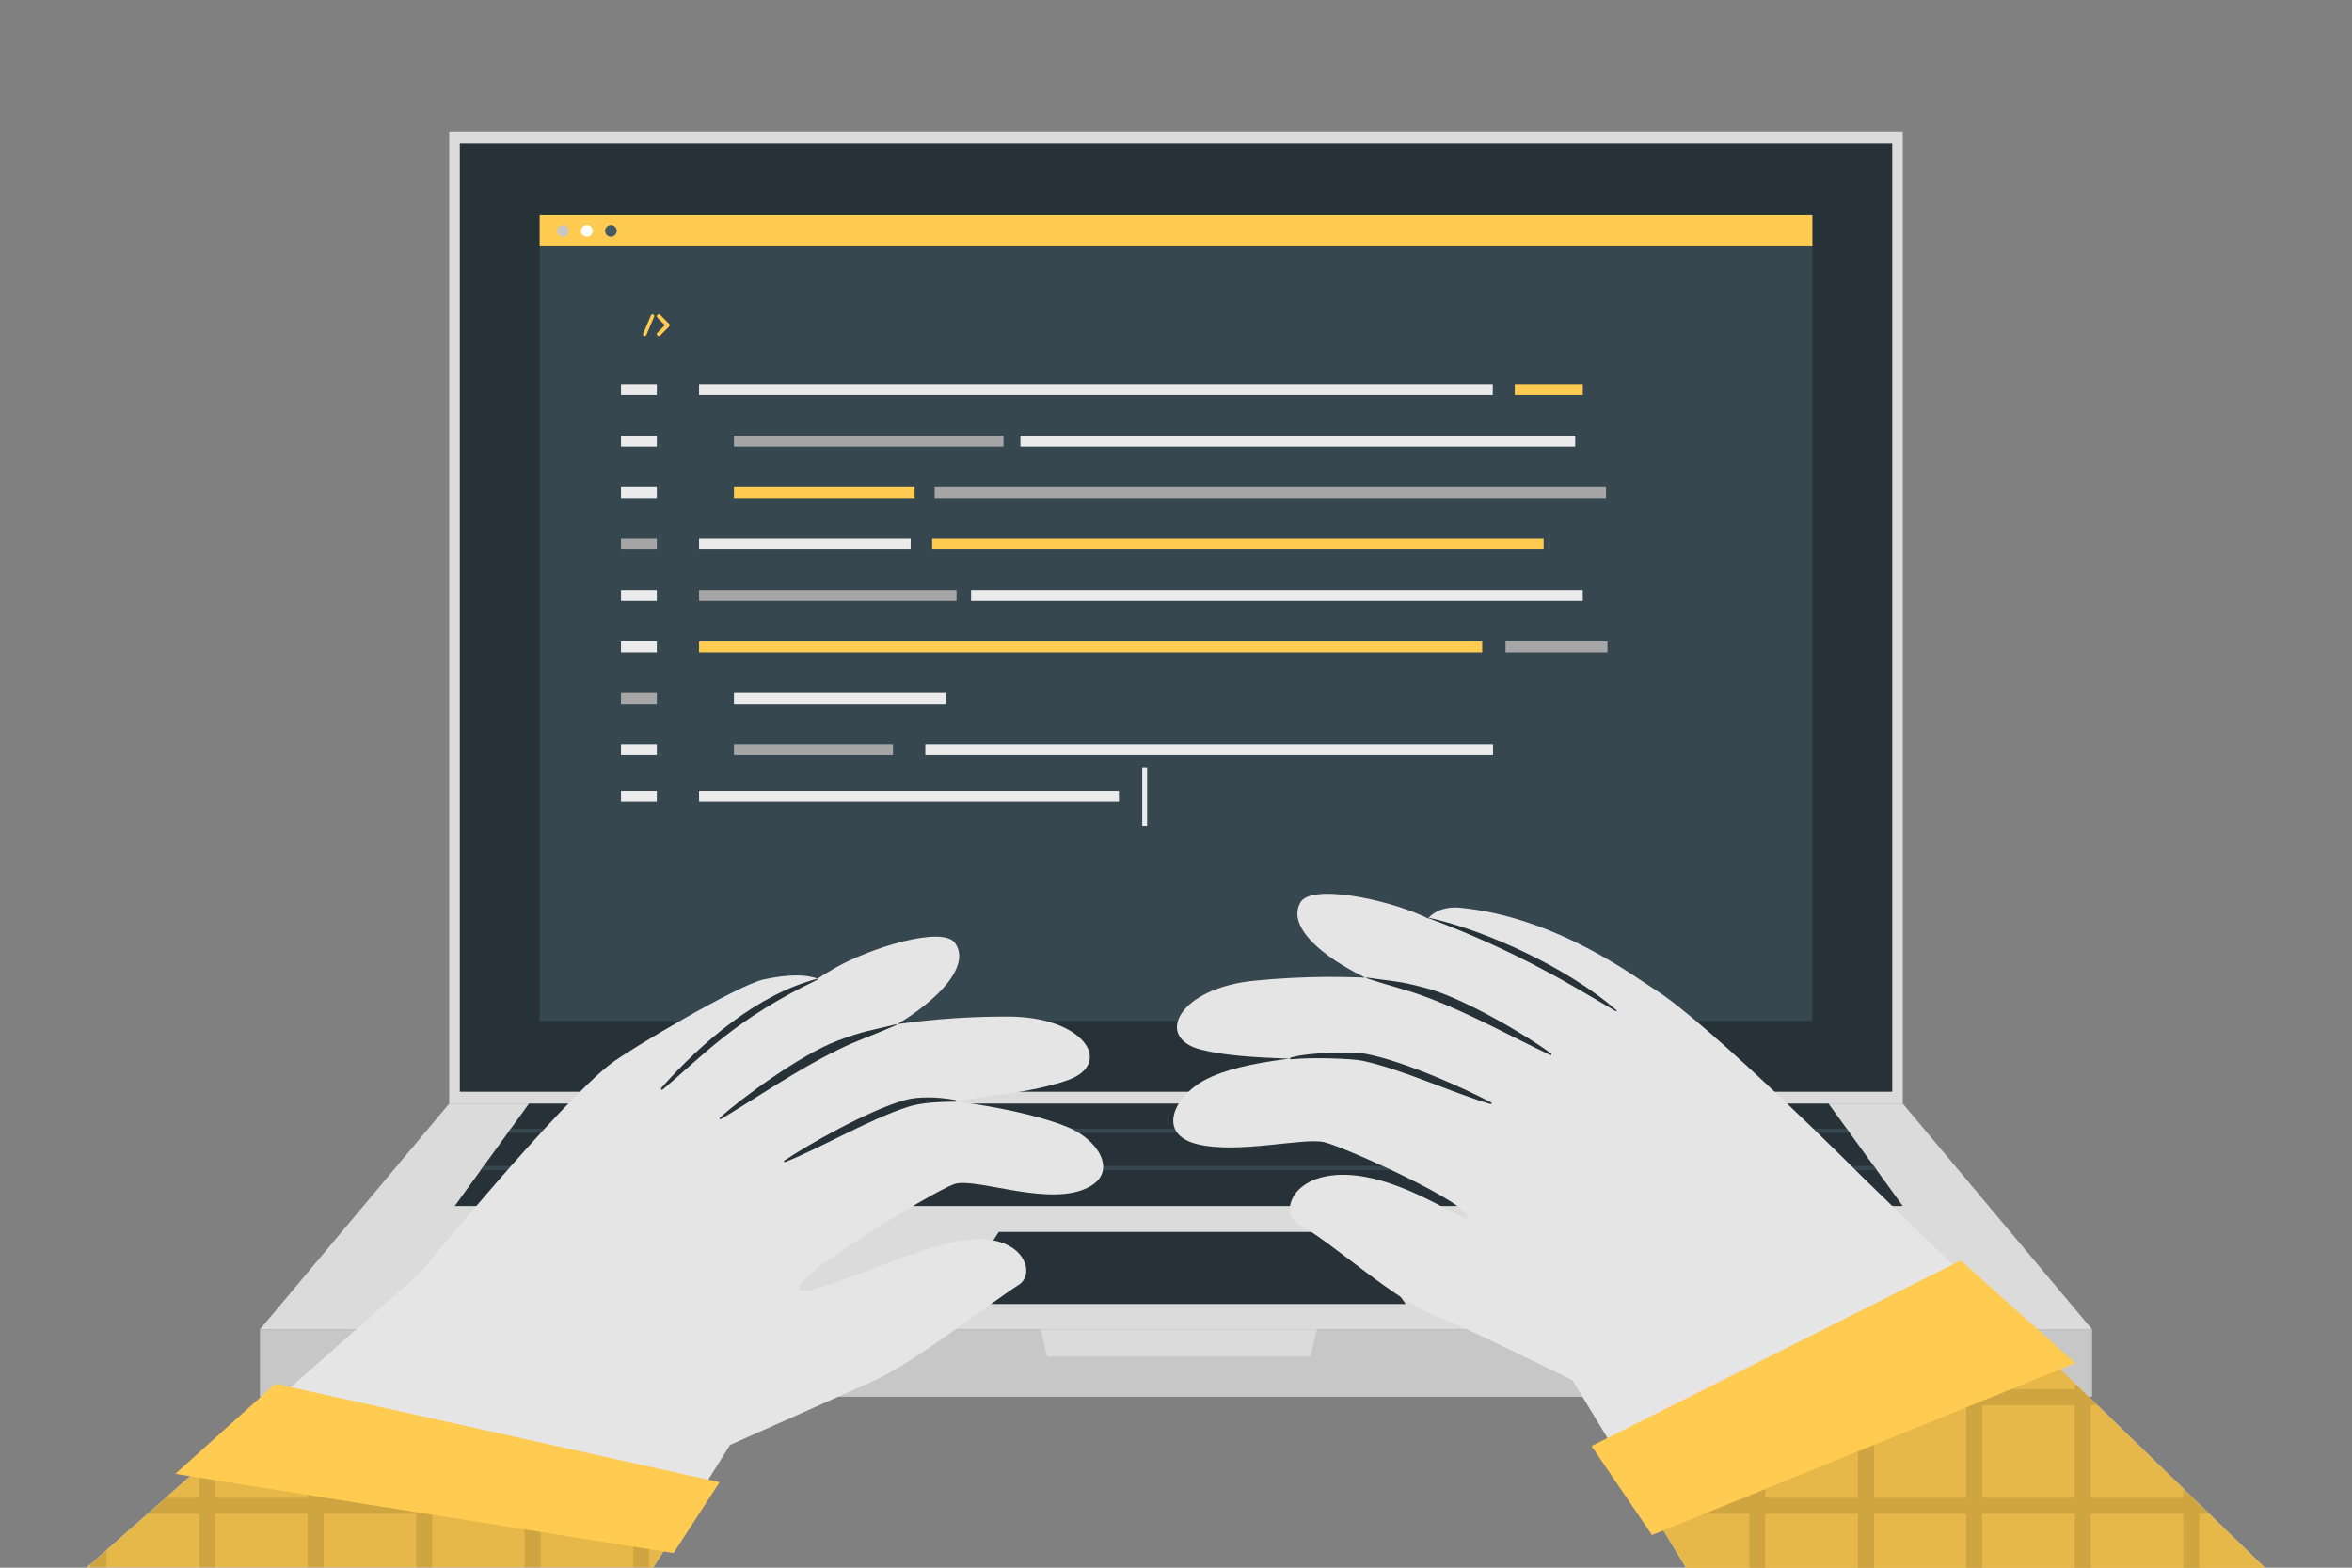 <svg width="750" height="500" viewBox="0 0 750 500" fill="none" xmlns="http://www.w3.org/2000/svg">
<rect x="0" y="0" width="750" height="500" fill="#808080" stroke="none"/>
<g clip-path="url(#clip0_53_10)">
<path d="M606.76 41.93H143.25V351.98H606.76V41.93Z" fill="#DBDBDB"/>
<path d="M603.39 45.71H146.62V348.2H603.39V45.71Z" fill="#263238"/>
<path d="M667.12 424H82.88V445.48H667.12V424Z" fill="#C7C7C7"/>
<path d="M82.88 424L143.25 351.98H606.75L667.12 424H82.88Z" fill="#DBDBDB"/>
<path d="M606.73 384.63H145.02L168.69 351.98H583.06L606.73 384.63Z" fill="#263238"/>
<path d="M598.46 373.22H153.29L154.25 371.89H597.5L598.46 373.22Z" fill="#37474F"/>
<path d="M589.81 361.3H161.94L162.9 359.96H588.85L589.81 361.3Z" fill="#37474F"/>
<path d="M303.53 415.9L318.49 392.92H432.22L448.23 415.9H303.53Z" fill="#263238"/>
<path d="M417.85 432.63H333.9L331.82 424H419.94L417.85 432.63Z" fill="#DBDBDB"/>
<path d="M577.92 68.69H172.09V325.65H577.92V68.69Z" fill="#37474F"/>
<path d="M577.92 68.69H172.09V78.58H577.92V68.69Z" fill="#FFCB51"/>
<path d="M181.39 73.63C181.39 74 181.28 74.361 181.075 74.669C180.869 74.977 180.577 75.216 180.236 75.358C179.894 75.499 179.518 75.536 179.155 75.464C178.792 75.392 178.459 75.214 178.198 74.952C177.936 74.691 177.758 74.358 177.686 73.995C177.614 73.632 177.651 73.256 177.792 72.914C177.934 72.573 178.173 72.281 178.481 72.075C178.789 71.87 179.15 71.76 179.52 71.76C179.766 71.759 180.01 71.806 180.237 71.9C180.465 71.993 180.671 72.131 180.845 72.305C181.019 72.479 181.157 72.685 181.25 72.913C181.344 73.14 181.391 73.384 181.39 73.63V73.63Z" fill="#C7C7C7"/>
<path d="M189 73.63C189 74 188.89 74.361 188.685 74.669C188.479 74.977 188.187 75.216 187.845 75.358C187.504 75.499 187.128 75.536 186.765 75.464C186.402 75.392 186.069 75.214 185.807 74.952C185.546 74.691 185.368 74.358 185.296 73.995C185.224 73.632 185.261 73.256 185.402 72.914C185.544 72.573 185.783 72.281 186.091 72.075C186.398 71.87 186.76 71.76 187.13 71.76C187.376 71.759 187.619 71.806 187.847 71.9C188.074 71.993 188.281 72.131 188.455 72.305C188.629 72.479 188.767 72.685 188.86 72.913C188.954 73.14 189.001 73.384 189 73.63Z" fill="white"/>
<path d="M196.67 73.63C196.67 74 196.56 74.361 196.355 74.669C196.149 74.977 195.857 75.216 195.515 75.358C195.174 75.499 194.798 75.536 194.435 75.464C194.072 75.392 193.739 75.214 193.477 74.952C193.216 74.691 193.038 74.358 192.966 73.995C192.893 73.632 192.93 73.256 193.072 72.914C193.214 72.573 193.453 72.281 193.761 72.075C194.068 71.87 194.43 71.76 194.8 71.76C195.046 71.759 195.289 71.806 195.517 71.9C195.744 71.993 195.951 72.131 196.125 72.305C196.299 72.479 196.437 72.685 196.53 72.913C196.624 73.14 196.671 73.384 196.67 73.63V73.63Z" fill="#455A64"/>
<path d="M209.44 122.51H198.02V125.98H209.44V122.51Z" fill="#EBEBEB"/>
<path d="M476.01 122.51H222.91V125.98H476.01V122.51Z" fill="#EBEBEB"/>
<path d="M504.72 122.51H483.03V125.98H504.72V122.51Z" fill="#FFCB51"/>
<path d="M209.44 138.92H198.02V142.39H209.44V138.92Z" fill="#EBEBEB"/>
<path d="M319.99 138.92H234.04V142.39H319.99V138.92Z" fill="#A6A6A6"/>
<path d="M512.58 204.58H480.07V208.05H512.58V204.58Z" fill="#A6A6A6"/>
<path d="M305.01 188.16H222.91V191.63H305.01V188.16Z" fill="#A6A6A6"/>
<path d="M291.64 155.34H234.04V158.81H291.64V155.34Z" fill="#FFCB51"/>
<path d="M512.13 155.34H298.03V158.81H512.13V155.34Z" fill="#A6A6A6"/>
<path d="M472.64 204.58H222.91V208.05H472.64V204.58Z" fill="#FFCB51"/>
<path d="M502.3 138.92H325.39V142.39H502.3V138.92Z" fill="#EBEBEB"/>
<path d="M209.44 155.34H198.02V158.81H209.44V155.34Z" fill="#EBEBEB"/>
<path d="M209.44 171.75H198.02V175.22H209.44V171.75Z" fill="#A6A6A6"/>
<path d="M290.39 171.75H222.91V175.22H290.39V171.75Z" fill="#EBEBEB"/>
<path d="M301.52 220.99H234.04V224.46H301.52V220.99Z" fill="#EBEBEB"/>
<path d="M476.09 237.41H295.06V240.88H476.09V237.41Z" fill="#EBEBEB"/>
<path d="M284.76 237.41H234.04V240.88H284.76V237.41Z" fill="#A6A6A6"/>
<path d="M504.71 188.16H309.65V191.63H504.71V188.16Z" fill="#EBEBEB"/>
<path d="M492.23 171.75H297.25V175.22H492.23V171.75Z" fill="#FFCB51"/>
<path d="M209.44 188.16H198.02V191.63H209.44V188.16Z" fill="#EBEBEB"/>
<path d="M209.44 204.58H198.02V208.05H209.44V204.58Z" fill="#EBEBEB"/>
<path d="M209.44 220.99H198.02V224.46H209.44V220.99Z" fill="#A6A6A6"/>
<path d="M209.44 237.41H198.02V240.88H209.44V237.41Z" fill="#EBEBEB"/>
<path d="M209.44 252.31H198.02V255.78H209.44V252.31Z" fill="#EBEBEB"/>
<path d="M356.79 252.31H222.91V255.78H356.79V252.31Z" fill="#EBEBEB"/>
<path d="M205.1 106.43L207.56 100.57C207.588 100.502 207.63 100.441 207.682 100.39C207.734 100.339 207.796 100.299 207.864 100.272C207.932 100.245 208.005 100.231 208.078 100.233C208.151 100.234 208.223 100.25 208.29 100.28C208.356 100.307 208.416 100.347 208.466 100.398C208.516 100.448 208.556 100.508 208.583 100.574C208.61 100.64 208.624 100.711 208.623 100.782C208.623 100.854 208.608 100.924 208.58 100.99L206.11 106.86C206.067 106.959 205.995 107.043 205.905 107.102C205.814 107.16 205.708 107.191 205.6 107.19C205.534 107.204 205.466 107.204 205.4 107.19C205.327 107.164 205.26 107.123 205.204 107.069C205.148 107.016 205.105 106.951 205.076 106.878C205.048 106.806 205.035 106.729 205.039 106.652C205.043 106.574 205.064 106.499 205.1 106.43Z" fill="#FFCB51"/>
<path d="M213.44 104.06L213.37 104.14L210.53 107C210.409 107.116 210.247 107.181 210.08 107.181C209.912 107.181 209.751 107.116 209.63 107C209.57 106.941 209.522 106.871 209.49 106.794C209.457 106.717 209.441 106.634 209.441 106.55C209.441 106.466 209.457 106.383 209.49 106.306C209.522 106.229 209.57 106.159 209.63 106.1L212 103.7L209.62 101.3C209.56 101.241 209.512 101.171 209.48 101.094C209.447 101.017 209.431 100.934 209.431 100.85C209.431 100.766 209.447 100.683 209.48 100.606C209.512 100.529 209.56 100.459 209.62 100.4C209.741 100.284 209.902 100.219 210.07 100.219C210.237 100.219 210.399 100.284 210.52 100.4L213.35 103.26L213.42 103.33C213.438 103.359 213.455 103.389 213.47 103.42C213.467 103.45 213.467 103.48 213.47 103.51C213.47 103.51 213.47 103.51 213.47 103.51V103.58V103.66C213.468 103.69 213.468 103.72 213.47 103.75C213.47 103.75 213.47 103.75 213.47 103.75L213.44 104.06Z" fill="#FFCB51"/>
<path d="M365.79 244.68H364.23V263.41H365.79V244.68Z" fill="#EBEBEB"/>
<path d="M232.79 460.85C232.79 460.85 272.16 443.35 278.64 440.39C291.64 434.46 314.92 416.19 324.88 409.76C330.7 406 326.05 393.29 308.35 395.45C290.65 397.61 257.65 414.85 254.81 411.14C251.97 407.43 297.81 379.89 304.24 377.67C310.67 375.45 331.9 384.09 344.73 379.67C357.56 375.25 350.87 363.85 340.65 359.56C327.11 353.87 301.32 350.24 291.83 350.24C282.34 350.24 253.14 371.48 253.14 371.48C253.14 371.48 292.52 355.99 297.39 353.12C302.26 350.25 325.7 349.8 340.52 344.49C355.34 339.18 345.66 324 320.88 324.22C306.311 324.207 291.768 325.471 277.42 328C270.42 329.06 228.14 357.06 228.14 357.06C228.14 357.06 236.33 355.29 239.65 354.18C242.97 353.07 275.95 332.29 280.53 329.87C297.82 320.72 310.05 308.48 304.53 300.76C300.53 295.15 277.45 302.32 266.21 308.76C251.27 317.31 208.92 348.66 208.92 348.66L262 312.83C262 312.83 257.71 309.27 243.45 312.41C235.02 314.27 200.45 334.93 194.96 339.12C178.36 351.77 133.72 406.21 133.72 406.21L170.23 453.06L232.79 460.85Z" fill="#E5E5E5"/>
<path d="M211.4 347.41C223.92 336.95 234.13 325.16 260.78 312.41C260.87 312.41 260.78 312.14 260.68 312.16C241.68 317.02 223.75 332.47 210.99 346.85C210.57 347.38 210.9 347.82 211.4 347.41Z" fill="#263238"/>
<path d="M230.07 356.81C241.16 350.19 253.99 341.3 267.24 334.81C273.74 331.62 276.54 330.97 285.85 326.9C285.94 326.9 285.85 326.66 285.77 326.68C277.34 328.82 275.95 328.57 266.9 331.99C255.12 336.44 235.79 350.76 229.69 356.38C229.21 356.82 229.48 357.15 230.07 356.81Z" fill="#263238"/>
<path d="M250.56 370.55C262.56 365.71 277.13 357.02 289.51 353.02C292.61 352.02 297.35 351.38 304.44 351.38C304.82 351.38 305.29 350.96 304.39 350.8C298.39 349.7 292.44 349.8 288.74 350.8C276.6 354.19 257.14 365.44 250.26 370.06C249.72 370.44 249.93 370.81 250.56 370.55Z" fill="#263238"/>
<path d="M232.79 460.86L208.32 499.92H27.72L133.68 406.21L224.18 396.22L232.79 460.86Z" fill="#E5E5E5"/>
<path d="M208.32 499.92L214.79 489.58L79.66 453.98L27.72 499.92H208.32Z" fill="#FFCB51"/>
<path opacity="0.1" d="M208.32 499.92L214.79 489.58L79.66 453.98L27.72 499.92H208.32Z" fill="black"/>
<path opacity="0.1" d="M28.89 498.88L33.97 494.38V499.91H28.89V498.88Z" fill="black"/>
<path opacity="0.1" d="M207.01 487.53V499.91H201.93V486.19L207.01 487.53Z" fill="black"/>
<path opacity="0.1" d="M172.4 478.41L188.94 482.77H172.4V499.91H167.32V482.77H137.79V499.91H132.71V482.77H103.18V499.91H98.1V482.77H68.58V499.91H63.5V482.77H47.1L52.85 477.69H63.5V468.27L68.58 463.78V477.69H98.1V458.84L103.18 460.18V477.69H132.71V467.96L137.79 469.29V477.69H167.32V477.07L169.66 477.69H172.4V478.41Z" fill="black"/>
<path d="M55.91 470.07L214.79 495.34L229.45 472.73L87.81 441.33L55.91 470.07Z" fill="#FFCB51"/>
<path d="M501.44 440.23C501.44 440.23 465.56 422.43 458.83 420.11C445.35 415.45 424.67 395.97 414.13 390.53C407.98 387.35 411.39 374.25 429.22 374.7C447.05 375.15 466.83 389.9 467.71 388.42C470.12 384.42 428.92 365.89 422.32 364.3C415.72 362.71 395.1 368.12 381.9 364.95C368.7 361.78 374.27 349.8 384.03 344.54C396.96 337.54 422.59 336.72 432.03 335.8C441.47 334.88 472.58 353.23 472.58 353.23C472.58 353.23 431.9 341.6 426.77 339.23C421.64 336.86 398.27 338.65 383.01 334.79C367.75 330.93 375.93 314.89 400.61 312.73C415.114 311.329 429.714 311.202 444.24 312.35C451.35 312.73 496.08 336.54 496.08 336.54C496.08 336.54 487.76 335.54 484.35 334.78C480.94 334.02 446.11 316.48 441.35 314.51C423.24 307 409.9 296 414.68 287.81C418.16 281.81 441.78 286.76 453.58 292.08C469.28 299.16 514.44 326.29 514.44 326.29L454.29 294.39C454.29 294.39 457.06 288.68 465.65 289.51C496.34 292.51 521.56 311.77 527.43 315.42C545.17 326.42 594.84 376.32 594.84 376.32L563.78 424L501.44 440.23Z" fill="#E5E5E5"/>
<path d="M515 322.39C501.11 314.15 483.3 303.2 455.58 292.87C455.49 292.87 455.52 292.67 455.58 292.69C474.51 296.9 500.36 309.07 515.24 322.02C515.77 322.41 515.57 322.71 515 322.39Z" fill="#263238"/>
<path d="M494.14 336.4C482.47 330.89 468.84 323.27 455.03 318.08C448.25 315.53 445.41 315.15 435.75 311.99C435.65 311.99 435.7 311.75 435.81 311.77C444.41 313.09 445.76 312.7 455.1 315.24C467.25 318.54 487.87 330.93 494.48 335.94C495 336.33 494.76 336.69 494.14 336.4Z" fill="#263238"/>
<path d="M475.06 352.06C462.68 348.38 447.32 341.13 434.61 338.35C431.43 337.65 418.86 337.16 411.8 337.84C411.42 337.84 410.92 337.51 411.8 337.26C417.7 335.58 431.4 335.4 435.18 336.07C447.58 338.28 468.04 347.61 475.33 351.55C475.9 351.86 475.72 352.25 475.06 352.06Z" fill="#263238"/>
<path d="M722.28 500.08L594.84 376.32L514.69 379.82L501.44 440.23L537.67 500.08H722.28Z" fill="#E5E5E5"/>
<path d="M537.67 500.08L516.05 464.37L627.33 407.87L722.28 500.08H537.67Z" fill="#FFCB51"/>
<path opacity="0.1" d="M537.67 500.08L516.05 464.37L627.33 407.87L722.28 500.08H537.67Z" fill="black"/>
<path opacity="0.1" d="M633.18 413.55H616.18L626.18 408.47H628L632.16 412.47L633.18 413.55ZM663.58 443.08H557.81V443.17L547.98 448.17H668.81L666.71 446.17L663.58 443.08ZM699.22 477.69H524.11L527.19 482.77H704.45L701.32 479.77L699.22 477.69ZM699.22 477.69L696.22 474.8V500.09H701.3V479.73L699.22 477.69ZM663.58 443.08L661.58 441.18V500.09H666.66V446.09L663.58 443.08ZM628 408.47L627.38 407.87L627 408V500.06H632.09V412.51L628 408.47ZM592.47 425.59V500.09H597.55V423L592.47 425.59ZM558 443.08H557.83V500.08H562.91V440.58L558 443.08ZM523.2 460.74V476.18L524.11 477.69L527.19 482.77L528.28 484.58V458.16L523.2 460.74Z" fill="black"/>
<path d="M507.5 461.2L526.79 489.58L661.8 434.74L625.22 402.01L507.5 461.2Z" fill="#FFCB51"/>
</g>
<defs>
<clipPath id="clip0_53_10">
<rect width="750" height="500" fill="white"/>
</clipPath>
</defs>
</svg>
